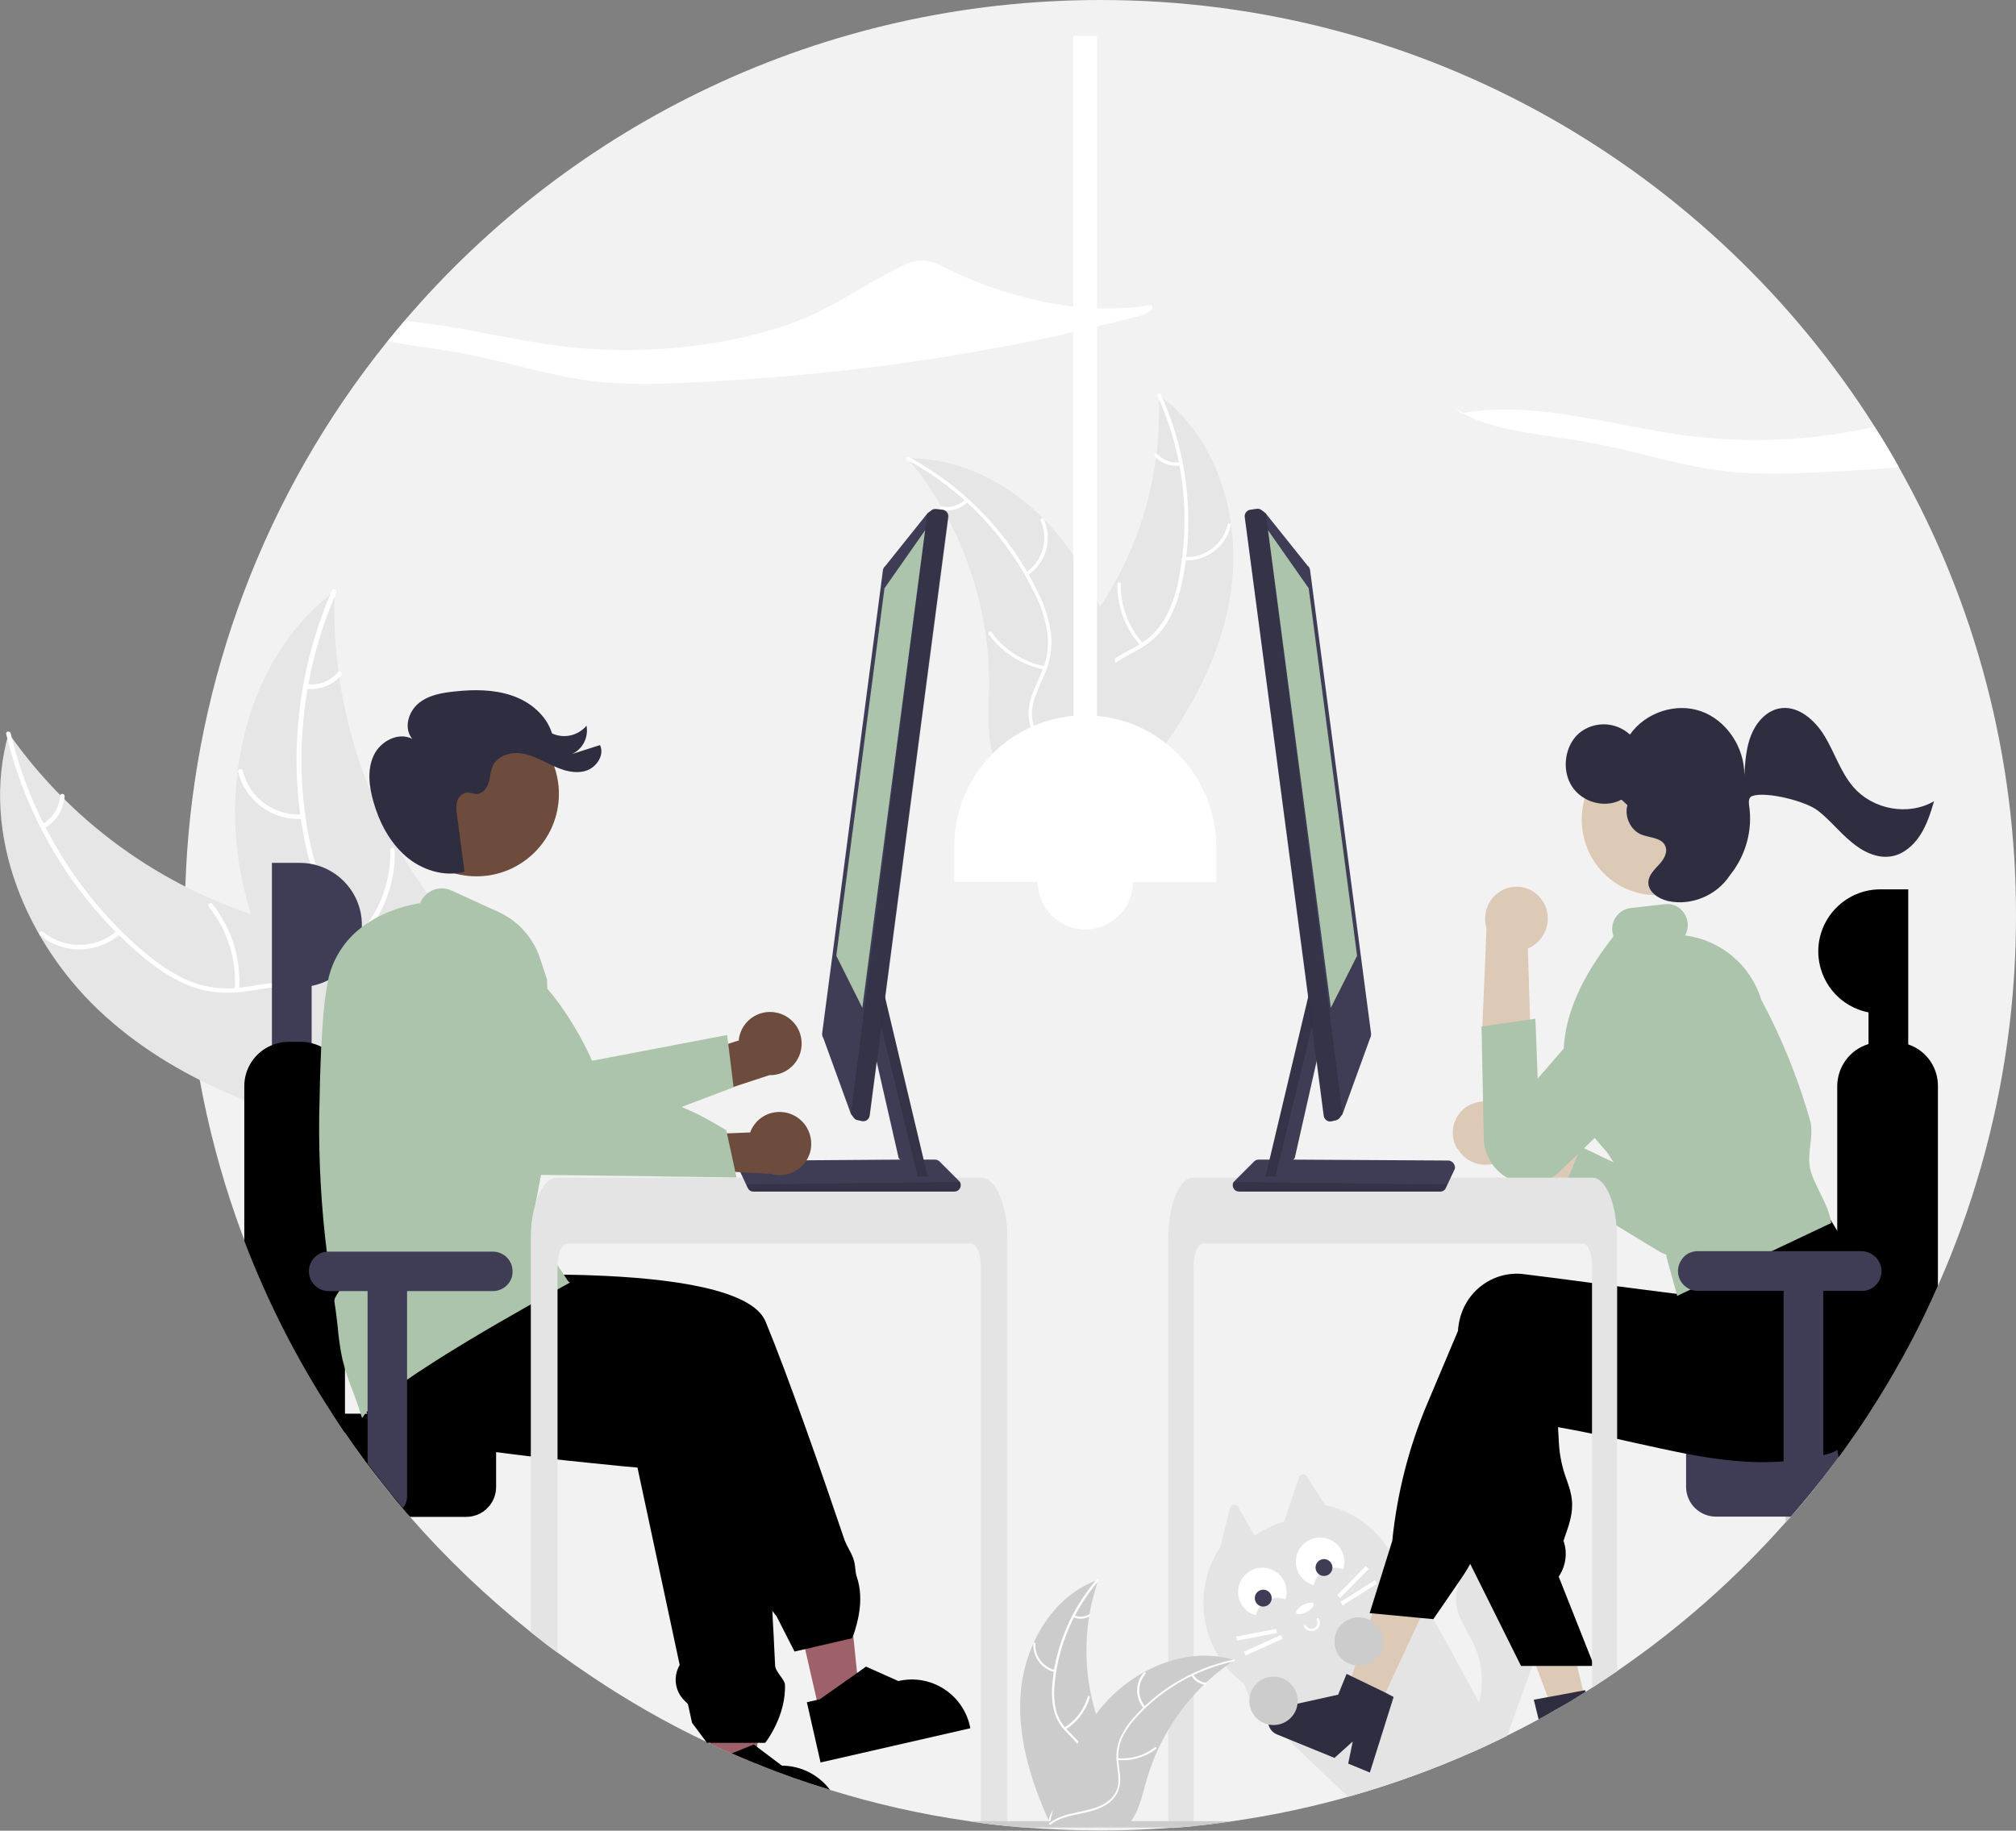 <?xml version="1.0" encoding="utf-8"?>
<!-- Generator: Adobe Illustrator 25.2.1, SVG Export Plug-In . SVG Version: 6.00 Build 0)  -->
<svg version="1.1" xmlns="http://www.w3.org/2000/svg" xmlns:xlink="http://www.w3.org/1999/xlink" x="0px" y="0px"
	 viewBox="0 0 883 802" style="enable-background:new 0 0 883 802;" xml:space="preserve">
<rect x="0" y="0" width="883" height="802" fill="#808080" stroke="none"/>
<style type="text/css">
	.st0{fill:#F2F2F2;}
	.st1{fill:#E4E4E4;}
	.st2{fill:#FFFFFF;}
	.st3{fill:#3F3D56;}
	.st4{fill:#E6E6E6;}
	.st5{fill:#CACACA;}
	.st6{fill:#9E616A;}
	.st7{fill:#6D4C3D;}
	.st8{fill:#ABC4AB;}
	.st9{fill:#2F2E41;}
	.st10{fill:#DCC9B6;}
	.st11{opacity:0.2;fill:#ABC4AB;enable-background:new    ;}
	.st12{opacity:0.17;enable-background:new    ;}
	.st13{fill:#CCCCCC;}
</style>
<g id="e281c6c1-c124-4cbc-b58b-d47b44bee57f">
	<path class="st0" d="M883,401c0.1,74.9-20.8,148.2-60.4,211.8c-1.4,2.2-2.8,4.4-4.2,6.6c-2.6,4-5.3,8-8.1,11.9c0,0,0,0,0,0
		c-1.7,2.4-3.3,4.7-5,7c-2.2,3-4.4,5.9-6.7,8.8c-0.2,0.3-0.5,0.7-0.8,1c-3.9,5.1-8,10-12.2,14.8c-0.5,0.5-0.9,1-1.4,1.6
		c-0.7,0.8-1.4,1.7-2.2,2.5c-21.8,24.6-46.6,46.5-73.8,65.1c-3.6,2.5-7.3,4.9-11,7.3c-0.9,0.6-1.8,1.2-2.8,1.8
		c-0.3,0.2-0.6,0.4-0.8,0.5c-1,0.6-2,1.2-3,1.8c-2,1.2-4,2.4-6,3.6c-1,0.6-2,1.2-3,1.8c0,0,0,0-0.1,0l0,0c-2.5,1.5-5.1,2.9-7.6,4.3
		c-4.6,2.5-9.2,4.9-13.9,7.2c-1.2,0.6-2.3,1.2-3.5,1.7c-3.9,1.9-7.8,3.7-11.8,5.5c-33.3,14.8-68.6,25-104.7,30.2
		c-5.8,0.8-11.5,1.6-17.3,2.1c-2.2,0.2-4.4,0.4-6.7,0.6c-0.9,0.1-1.8,0.2-2.8,0.2c-10.3,0.8-20.8,1.2-31.3,1.2
		c-11.5,0-22.9-0.5-34.1-1.4c-2.4-0.2-4.8-0.4-7.2-0.7c-3.8-0.4-7.5-0.8-11.2-1.3c-1.9-0.2-3.8-0.5-5.6-0.8
		c-20.4-2.9-40.6-7.5-60.3-13.6c-11.2-3.4-22.1-7.4-32.9-11.7c-3.4-1.4-6.8-2.8-10.2-4.3c-3.2-1.4-6.3-2.8-9.4-4.3
		c-0.1,0-0.2-0.1-0.3-0.1c-0.7-0.3-1.4-0.7-2.1-1c-17.2-8.2-33.7-17.7-49.5-28.3c-5.1-3.4-10.1-6.9-15-10.5c-4-2.9-7.8-5.9-11.7-9
		c-19.1-15.2-36.8-32.1-52.9-50.5c-1.1-1.3-2.2-2.6-3.4-3.9c-0.9-1-1.7-2-2.5-3c-4.5-5.4-8.9-10.9-13-16.5c-0.6-0.8-1.1-1.5-1.7-2.3
		c-2.7-3.6-5.3-7.3-7.8-11c-1.9-2.8-3.8-5.6-5.6-8.5C51.3,473.9,61,284.4,169.7,149.5c2.4-3,4.9-5.9,7.4-8.9
		C250.6,54.5,359.9,0,482,0c142.7,0,268,74.6,339.1,186.9c3.7,5.8,7.2,11.7,10.6,17.8C865.5,264.6,883.1,332.2,883,401z"/>
	<path class="st1" d="M676.2,715.8c-5.4,14.9-10.7,29.8-16.1,44.6c-1.2,0.6-2.3,1.2-3.5,1.7c-3.9,1.9-7.8,3.7-11.8,5.5
		c-0.5-1.3-0.8-2.8-0.9-4.2c-0.2-6,2.5-11.6,4-17.4c0-0.2,0.1-0.3,0.1-0.5c2-8.6,1.1-17.7-2.7-25.7c-2.3-4.8-5.5-9.1-6.9-14.2
		c-3.1-11.3,5.1-24.3,16.7-26.4c11.5-2,23.8,7.4,24.7,19C680.3,704.2,678.3,710.1,676.2,715.8z"/>
	<path class="st1" d="M653.5,756.4c-1.9-3.5-3.8-6.9-5.6-10.4c-4.8-8.9-9.6-17.8-14.4-26.6c-1.3-2.4-2.6-4.7-4-7.1
		c-3.5-6.1-7.6-11.9-12.3-17.2c-1.1-1.2-2.2-2.3-3.4-3.4c-0.7-0.7-1.5-1.4-2.2-2c-4.3-3.7-10.2-8.7-16.3-6.7c-1.5,0.5-3,1.2-4.4,2
		c-1.6,0.9-3.2,1.9-4.8,2.8c-3,1.7-6.1,3.4-9.1,5.1c-1.4,0.8-2.7,1.5-4.1,2.3c-1.8,1-3.7,2-5.5,2.9c-0.9,0.5-1.9,1-2.8,1.5
		c-1.9,1-3.8,1.9-5.6,3c-3.6,2.2-6.7,5-9.2,8.4c-0.5,0.7-0.9,1.3-1.4,2c-0.6,0.9-1.1,1.8-1.5,2.8c-0.3,0.7-0.6,1.3-0.9,2
		c-2.5,6.3-2.8,13.3-1,19.8v0c0.1,0.5,0.2,0.9,0.4,1.3c0.2,0.7,0.5,1.5,0.8,2.2c2.1,5.1,5.7,8.9,9.5,12.7c0.4,0.4,0.8,0.8,1.2,1.2
		c5,4.9,10.1,9.8,15.2,14.7c6.1,5.8,12.2,11.7,18.4,17.4c18.6-5.2,36.8-11.8,54.5-19.6c4-1.8,7.9-3.6,11.8-5.5
		C655.6,760.2,654.6,758.3,653.5,756.4z"/>
	<path class="st1" d="M580.4,659.3l-8.2-12.8c-0.8-0.8-2.1-0.7-2.9,0.1c-0.2,0.2-0.3,0.5-0.4,0.8l-6.5,19.2
		c-4.6,1.3-8.9,3.4-12.9,6.2l-7.4-13c-0.8-0.8-2.1-0.8-2.9,0c-0.2,0.2-0.4,0.5-0.5,0.8l-4.3,17.3c-13.4,20.2-7.9,47.6,12.3,61
		c20.2,13.4,47.6,7.9,61-12.3c13.4-20.2,7.9-47.6-12.3-61C590.8,662.6,585.7,660.4,580.4,659.3L580.4,659.3z"/>
	<path class="st2" d="M576.2,714.1c-1.8,1-4.1,0.3-5.1-1.5c-0.1-0.3,0-0.6,0.2-0.7c0.3-0.1,0.6,0,0.7,0.2c0.7,1.3,2.3,1.8,3.6,1.1
		s1.8-2.3,1.1-3.6l0,0c-0.1-0.3,0-0.6,0.2-0.7c0.3-0.1,0.6,0,0.7,0.2C578.7,710.9,578.1,713.1,576.2,714.1z"/>
	
		<ellipse transform="matrix(0.881 -0.473 0.473 0.881 -265.318 354.004)" class="st2" cx="571.5" cy="704.8" rx="4.3" ry="1.7"/>
	<path class="st2" d="M550.1,707.6c1.1-5.2,6.1-8.5,11.3-7.4c0.6,0.1,1.1,0.3,1.6,0.5c1.8-5.6-1.2-11.6-6.8-13.4s-11.6,1.2-13.4,6.8
		s1.2,11.6,6.8,13.4l0,0C549.8,707.5,550,707.5,550.1,707.6z"/>
	<circle class="st3" cx="553.3" cy="700.1" r="3.7"/>
	<path class="st2" d="M575.4,694.4c1.1-5.2,6.1-8.5,11.3-7.4c0.6,0.1,1.1,0.3,1.6,0.5c1.8-5.6-1.2-11.6-6.8-13.4s-11.6,1.2-13.4,6.8
		s1.2,11.6,6.8,13.4l0,0C575.1,694.4,575.2,694.4,575.4,694.4z"/>
	<circle class="st3" cx="579.9" cy="686.7" r="3.7"/>
	
		<rect x="583.7" y="692.6" transform="matrix(0.7 -0.714 0.714 0.7 -317.404 630.718)" class="st2" width="17.8" height="1.8"/>
	
		<rect x="586.2" y="697.2" transform="matrix(0.846 -0.533 0.533 0.846 -280.444 424.393)" class="st2" width="17.8" height="1.8"/>
	
		<rect x="541.5" y="715.2" transform="matrix(0.982 -0.189 0.189 0.982 -125.459 116.981)" class="st2" width="17.8" height="1.8"/>
	
		<rect x="544" y="719.9" transform="matrix(0.912 -0.411 0.411 0.912 -247.199 290.627)" class="st2" width="17.8" height="1.8"/>
	<path class="st4" d="M46,445.1C11.8,414.3-8.9,365.4,3.8,321.2c28.7,41,71,70.4,119.3,83.2c18.7,4.9,39.9,8.3,51.3,23.9
		c7.1,9.7,8.7,22.5,7,34.4c-1.7,11.9-6.3,23.1-11,34.2l0.2,3C125.6,491.1,80.1,475.9,46,445.1z"/>
	<path class="st2" d="M4.7,321.3c8.7,36.7,29.1,70.8,57.9,95.3c6.2,5.3,13,10.1,20.5,13.2c7.4,3,15.5,3.9,23.4,2.7
		c7.4-1,14.8-2.8,22.3-1.9c7.9,0.9,14.5,5.3,19.1,11.7c5.6,7.8,8.1,17.2,10.3,26.4c2.4,10.3,4.7,20.9,11.4,29.3
		c0.8,1-0.8,2.2-1.6,1.2c-11.8-14.6-10.2-34.8-18.7-50.9c-4-7.5-10.3-13.9-18.9-15.5c-7.6-1.4-15.2,0.5-22.7,1.5
		c-7.8,1.1-15.4,0.8-23-1.8c-7.7-2.7-14.7-7.3-21-12.4c-14.2-11.7-26.5-25.6-36.5-41.1C15.9,361.5,7.6,342,2.7,321.5
		C2.4,320.3,4.4,320.1,4.7,321.3L4.7,321.3z"/>
	<path class="st2" d="M52.8,409.1c-10,8.8-24.9,9.1-35.2,0.7c-1-0.8,0.2-2.4,1.2-1.6c9.6,7.9,23.5,7.6,32.7-0.7
		C52.6,406.6,53.8,408.2,52.8,409.1L52.8,409.1z"/>
	<path class="st2" d="M102.8,433.6c0.9-13.1-3.1-26.2-11.4-36.4c-0.8-1,0.8-2.2,1.6-1.2c8.6,10.7,12.7,24.3,11.7,37.9
		C104.7,435.1,102.7,434.8,102.8,433.6z"/>
	<path class="st2" d="M18.6,361c4.5-2.6,7.4-7.2,7.7-12.4c0.1-1.3,2.1-1,2,0.3c-0.4,5.7-3.6,10.8-8.5,13.7c-0.5,0.3-1.1,0.2-1.4-0.2
		C18,362,18.1,361.4,18.6,361L18.6,361z"/>
	<path class="st4" d="M146.6,259c0,0.8-0.1,1.6-0.1,2.5c-0.3,11,0.3,21.9,1.8,32.8c0.1,0.8,0.2,1.7,0.3,2.5
		c3.8,26.2,12.5,51.4,25.5,74.4c5.2,9.1,11.1,17.9,17.6,26.1c9,11.4,19.7,23,24.3,36.4c0.5,1.4,0.9,2.8,1.2,4.2l-42.9,61.5
		c-0.2,0.1-0.3,0.2-0.5,0.3l-1.6,2.5c-0.4-0.4-0.7-0.8-1.1-1.2c-0.2-0.2-0.4-0.5-0.6-0.7c-0.1-0.2-0.3-0.3-0.4-0.5
		c0-0.1-0.1-0.1-0.1-0.1c-0.1-0.1-0.2-0.3-0.4-0.4c-2.1-2.4-4.1-4.8-6.2-7.2c0,0,0,0,0,0c-15.6-18.4-29.8-38.2-40.6-59.6
		c-0.3-0.6-0.7-1.3-1-2c-4.8-9.7-8.8-19.7-11.9-30c-1.7-5.7-3.1-11.4-4.3-17.2c-2.9-15-3.4-30.3-1.5-45.5
		c3.7-30.2,17.1-58.8,40.7-77.5C145.4,259.9,146,259.5,146.6,259z"/>
	<path class="st2" d="M147.3,259.7c-15.1,34.5-19.3,74.1-11.2,110.9c1.8,8,4.3,15.9,8.4,22.9c4.1,6.8,10,12.5,17,16.3
		c6.5,3.7,13.5,6.7,19,11.9c5.8,5.5,8.4,13,8.2,20.8c-0.2,9.6-3.8,18.6-7.7,27.3c-4.3,9.6-8.9,19.5-8.5,30.3c0,1.3-2,1.3-2,0
		c-0.6-18.7,12.8-33.9,15.7-51.9c1.3-8.4,0.2-17.3-5.8-23.7c-5.2-5.7-12.5-8.8-19.1-12.4c-6.9-3.9-12.8-8.6-17.2-15.3
		c-4.5-6.8-7.3-14.7-9.3-22.5c-4.3-17.9-5.8-36.4-4.4-54.8c1.5-21,6.6-41.5,15-60.8C146,257.5,147.8,258.5,147.3,259.7L147.3,259.7z
		"/>
	<path class="st2" d="M132.8,358.7c-13.3,1-25.3-7.7-28.5-20.6c-0.3-1.3,1.7-1.8,2-0.5c2.9,12.1,14.2,20.2,26.6,19.1
		C134.1,356.6,134.1,358.6,132.8,358.7z"/>
	<path class="st2" d="M158,408.3c8.7-9.9,13.3-22.8,12.9-35.9c0-1.3,2-1.3,2,0c0.4,13.7-4.4,27.1-13.5,37.4
		C158.6,410.8,157.1,409.3,158,408.3L158,408.3z"/>
	<path class="st2" d="M134.4,299.7c5.1,0.7,10.3-1.3,13.6-5.2c0.8-1,2.3,0.5,1.4,1.4c-3.7,4.3-9.4,6.5-15.1,5.8c-0.6,0-1-0.5-1-1
		C133.4,300.2,133.8,299.7,134.4,299.7L134.4,299.7z"/>
	<path class="st4" d="M538.5,263.1c6-33-3.9-70.4-31-90.1c1.7,36.4-9.5,72.2-31.6,101.2c-8.6,11.1-19.3,22.6-18.9,36.7
		c0.3,8.7,5,16.9,11.3,22.9c6.3,6.1,14,10.5,21.6,14.8l1.2,1.8C513.2,325.1,532.6,296.1,538.5,263.1z"/>
	<path class="st2" d="M507,173.5c11.5,25.2,14.7,53.5,9.2,80.6c-1.1,5.9-3.1,11.5-5.9,16.8c-2.9,5-7.2,9.2-12.2,12
		c-4.7,2.7-9.8,5-13.7,8.8c-4,4-6.1,9.6-5.8,15.3c0.2,7,3,13.5,5.9,19.8c3.2,7,6.7,14.1,6.5,22c0,1,1.5,0.9,1.5,0
		c0.3-13.7-9.7-24.6-11.9-37.6c-1.1-6.1-0.3-12.6,4-17.3c3.7-4.2,9-6.5,13.8-9.2c5-2.7,9.3-6.6,12.4-11.3c3.1-5.1,5.3-10.7,6.5-16.5
		c3-13.1,3.9-26.6,2.7-39.9c-1.3-15.3-5.2-30.2-11.5-44.1C507.9,171.8,506.7,172.6,507,173.5L507,173.5z"/>
	<path class="st2" d="M518.5,245.5c9.7,0.6,18.4-5.9,20.6-15.3c0.2-0.9-1.2-1.3-1.4-0.4c-2,8.8-10.1,14.8-19.2,14.2
		C517.5,243.9,517.6,245.4,518.5,245.5z"/>
	<path class="st2" d="M500.6,281.8c-6.4-7.2-9.9-16.5-9.7-26c0-1-1.5-0.9-1.5,0c-0.1,10,3.5,19.7,10.2,27.1
		C500.2,283.6,501.3,282.5,500.6,281.8L500.6,281.8z"/>
	<path class="st2" d="M516.8,202.5c-3.7,0.5-7.5-0.9-10-3.7c-0.6-0.7-1.7,0.4-1,1.1c2.8,3.1,6.9,4.6,11,4.1c0.4,0,0.7-0.3,0.7-0.8
		C517.5,202.8,517.2,202.5,516.8,202.5L516.8,202.5z"/>
	<path class="st4" d="M397.6,200.8c0.4,0.5,0.8,0.9,1.1,1.4c5.1,6.2,9.6,12.8,13.6,19.7c0.3,0.5,0.6,1.1,0.9,1.6
		c9.5,16.8,15.7,35.2,18.5,54.2c1.1,7.6,1.6,15.2,1.5,22.9c-0.1,10.6-1.1,22,2.2,31.8c0.3,1,0.7,2,1.2,3l52.1,16.3
		c0.1,0,0.3,0,0.4-0.1l2.1,0.7c0-0.4,0.1-0.8,0.1-1.2c0-0.2,0-0.5,0-0.7c0-0.2,0-0.3,0-0.4c0-0.1,0-0.1,0-0.1c0-0.1,0-0.3,0-0.4
		c0.1-2.3,0.3-4.6,0.4-6.9c0,0,0,0,0,0c0.8-17.5,0.1-35.3-3.2-52.4c-0.1-0.5-0.2-1-0.3-1.6c-1.5-7.7-3.7-15.3-6.5-22.6
		c-1.5-4-3.3-8-5.2-11.8c-5-9.9-11.6-19-19.4-26.9c-15.6-15.7-36.1-26.3-58-26.5C398.7,200.8,398.2,200.8,397.6,200.8z"/>
	<path class="st2" d="M397.5,201.5c24.4,13.3,43.9,33.9,55.9,58.9c2.7,5.3,4.5,11.1,5.4,17c0.7,5.8-0.2,11.6-2.5,17
		c-2.1,5-4.8,9.9-5.6,15.3c-0.8,5.6,0.9,11.3,4.6,15.7c4.4,5.5,10.5,9,16.6,12.3c6.8,3.6,13.8,7.3,18.4,13.6
		c0.6,0.8,1.7-0.1,1.2-0.9c-8-11.1-22.5-13.8-32.2-22.9c-4.5-4.2-7.8-9.9-7.3-16.2c0.5-5.6,3.3-10.6,5.4-15.7
		c2.4-5.2,3.4-10.8,3.1-16.5c-0.6-5.9-2.2-11.7-4.7-17.1c-5.5-12.2-12.9-23.5-21.9-33.5c-10.2-11.4-22.3-21-35.8-28.3
		C397.2,199.7,396.7,201.1,397.5,201.5L397.5,201.5z"/>
	<path class="st2" d="M450,252.1c8.1-5.3,11.2-15.7,7.2-24.6c-0.4-0.9-1.8-0.3-1.4,0.6c3.7,8.2,0.8,17.9-6.7,22.9
		C448.3,251.5,449.2,252.6,450,252.1L450,252.1z"/>
	<path class="st2" d="M457.6,291.9c-9.4-1.9-17.8-7.2-23.4-15c-0.6-0.8-1.7,0.1-1.2,0.9c5.9,8.1,14.6,13.6,24.4,15.5
		C458.4,293.6,458.6,292.1,457.6,291.9L457.6,291.9z"/>
	<path class="st2" d="M422.8,218.8c-2.7,2.7-6.5,3.8-10.2,3.1c-0.9-0.2-1.1,1.3-0.2,1.5c4.1,0.8,8.3-0.4,11.3-3.4
		c0.3-0.3,0.4-0.7,0.1-1C423.6,218.6,423.1,218.6,422.8,218.8z"/>
	<path class="st3" d="M131.3,378c15,0,27.2,12.2,27.2,27.2v0c0,13-9.2,24.2-22,26.7v44.5h-17.4V378H131.3z"/>
	<path class="st5" d="M797.9,638.8v9.3c-4,5.1-8,10-12.2,14.8c-0.5,0.5-0.9,1-1.4,1.6c-0.7,0.8-1.4,1.7-2.2,2.5v-28.2H797.9z"/>
	<path class="st3" d="M751.6,619.3c-7.3,0-13.1,5.9-13.1,13.1v18.9c0,7.3,5.9,13.1,13.1,13.1h32.7c0.5-0.5,0.9-1,1.4-1.6
		c4.2-4.9,8.3-9.8,12.2-14.8c0.3-0.3,0.5-0.7,0.8-1c2.3-2.9,4.5-5.8,6.7-8.8c1.7-2.3,3.4-4.7,5-7c0,0,0,0,0,0
		c2.8-3.9,5.5-7.9,8.1-11.9H751.6z"/>
	<path d="M835.7,457.5c-2-0.7-4.1-1-6.2-1h-5.4c-2,0-3.9,0.3-5.8,0.9c-8.1,2.5-13.6,10-13.6,18.5v157.8c0,0.6,0,1.2,0.1,1.7
		c0.1,1,0.3,2,0.5,3c1.7-2.3,3.4-4.7,5-7c0,0,0,0,0,0c2.8-3.9,5.5-7.9,8.1-11.9c1.4-2.2,2.8-4.4,4.2-6.6
		c9.9-15.9,18.7-32.4,26.2-49.6v-87.4C848.9,467.5,843.6,460.1,835.7,457.5z"/>
	<path class="st5" d="M173.9,638.8v18.8c-4.5-5.4-8.8-10.9-13-16.5c-0.6-0.8-1.1-1.5-1.7-2.3H173.9z"/>
	<path d="M204.3,619.3h-58.7c1.9,2.9,3.7,5.7,5.6,8.5c2.5,3.7,5.1,7.4,7.8,11c0.6,0.8,1.1,1.6,1.7,2.3c4.2,5.6,8.6,11.1,13,16.5
		c0.8,1,1.7,2,2.5,3c1.1,1.3,2.2,2.6,3.4,3.9h24.6c7.3,0,13.1-5.9,13.1-13.1v-18.9C217.5,625.2,211.6,619.3,204.3,619.3z"/>
	<path d="M140.8,458.6c-2.8-1.4-5.8-2.2-9-2.2h-5.4c-2.5,0-5,0.5-7.4,1.5c-7.3,3-12,10.1-12,17.9v67.8c10.1,26.5,23,51.9,38.5,75.7
		c1.9,2.9,3.7,5.7,5.6,8.5v-152C151.3,468.6,147.2,461.9,140.8,458.6z"/>
	<polygon class="st6" points="359.3,751.5 376.9,747.4 369.7,677.6 343.7,683.5 	"/>
	<path d="M375.3,690.9c-0.4-1.2-0.6-2.5-0.7-3.8c-0.1-1.5-0.4-3-0.9-4.5c-0.5-1.3-1.1-2.6-1.8-3.8c-0.3-0.6-0.7-1.3-1-1.9
		c-0.3-0.6-0.6-1.3-0.9-2c-10.3-30.4-24.7-71.8-34.7-96c-5.9-14.2-42-19-76-20.2c-4.2-0.2-8.3-0.2-12.3-0.3c-1.4,0-2.8,0-4.1,0
		c-3.5,0-6.9,0-10.2,0c-0.4,0-0.9,0-1.3,0c-2.4,0-4.7,0.1-7,0.1c-15.4,0.3-26.8,1-28.8,1.1l-18-11.3l-3.5-2.2l-0.4,2.2l-2.8,16.9
		l-4.8,28.8l12.1,3.4l7.9,2.2l46.6,13.1l9.9,2.8l0.1,0l16.7,0l45.6-0.1l2.2,5.8c-3.1,4.8-1.7,11.1,3.1,14.2c0.4,0.2,0.7,0.4,1.1,0.6
		l1.7,0.8l20.8,55.1c0.1,5,1.6,9.8,4.5,13.9c0.4,0.5,0.7,1,1.1,1.5l0.5,0.5l8,15.7l4.8-1.1l20.3-4.7l0.1-0.2c0,0,0.3-0.6,0.7-1.5v0
		C375.2,712,378.8,701.1,375.3,690.9z"/>
	<path d="M424.8,756.1c-3.2-14.1-17.2-22.9-31.2-19.7c-0.1,0-0.1,0-0.2,0l-14.1-6.3l-3.9,2.8l-16.3,11.5l-1.3,0.3l-4.4,1l6,26.4
		l65.6-15L424.8,756.1z"/>
	<path class="st6" d="M337.8,715.5l-6,48.2l-0.2,1.6l-0.9,7.2c-3.4-1.4-6.9-2.8-10.2-4.3c-3.2-1.4-6.3-2.8-9.4-4.3v-48.4
		L337.8,715.5z"/>
	<circle class="st7" cx="208.7" cy="347.8" r="36.1"/>
	<path d="M341.6,733.9c-1-1.4-2-2.8-2.1-4.2c-0.2-4.8-0.5-9.6-0.7-14.3c-0.2-3.3-0.4-6.5-0.5-9.7c0-0.4,0-0.8-0.1-1.2
		c-0.3-5.2,1.2-10.8,2.7-16.1c0.5-1.8,1-3.5,1.4-5.3c1.1-3.9,1.6-8,1.4-12.1c-2.6-32.4-14-62.8-19.1-68
		c-7.8-7.8-43.1-25.8-65.3-36.8c-3.9-2-7.5-3.7-10.4-5.1c-2.6-1.2-4.6-2.2-6-2.9c-1.1-0.5-1.8-0.8-2-1l-0.1-0.1l-8,0.9l-1.3,0.2
		l-7.1,0.8l-46.2,5.2l-7.1,0.8l-10.1,1.1l-9.1,1l-0.3,0l-0.1,0.3c0,0,0,0.1,0,0.2c-1.6,9.9-1.6,20,0,29.8c1.2,6.7,3.4,13.5,7.4,19.3
		c0.5,0.8,1.1,1.5,1.7,2.2c0,0,0,0.1,0.1,0.1c0.1,0.2,0.3,0.3,0.4,0.5v0c4.5,5.3,10.6,9,17.4,10.6c1,0.3,2,0.5,3.1,0.7
		c11.2,2,23.8,3.8,36.2,5.4c5.1,0.7,10.2,1.3,15.1,1.9c9.9,1.2,19,2.1,26.6,2.9c10.6,1.1,18.1,1.8,19.7,1.9l18.5,86.5
		c-3,5.1-2.1,11.5,2.1,15.6l1.5,1.5l1.8,8.2l5.8,7.8l0.7,1h25.6l0.1-0.2c0.1-0.1,9.1-11.7,8.5-25.5
		C343.6,736.7,342.6,735.3,341.6,733.9z"/>
	<path class="st7" d="M340.9,443.8c-7.3-2-14.9,2.3-16.9,9.6c-0.2,0.8-0.4,1.6-0.4,2.4l-30,9.4l1.3,19.6L337,471
		c7.6,0.2,14-5.9,14.1-13.5C351.3,451.1,347.1,445.5,340.9,443.8L340.9,443.8z"/>
	<path class="st8" d="M321.3,476.3l-22.4,8.5l-0.6,1.1c-2.9,5.5-9.7,7.7-15.2,4.9l0,0l0,0l-50.4,19.1c0,0-22.5-22.5-38.5-42.6
		l5.5-33.6c1.3-7.8,3.9-15.3,7.9-22.1c32.8,7.2,51.7,53.1,51.7,53.1l59.2-11.3L321.3,476.3z"/>
	<path class="st9" d="M203.5,381.9c-9,2.4-19-0.8-26-7s-11.5-14.9-14-23.9c-1.9-6.6-2.7-13.9,0.2-20.1s10.8-10.4,16.9-7.2
		c-3.8-4.4-1.9-11.6,2.5-15.4s10.4-4.8,16.2-5.4c8.3-0.9,16.9-0.9,24.9,1.8s15.1,8.6,17.6,16.6c5.2,2.4,11.4,1,15.1-3.4
		c0.9,5.1-1.6,10.2-6.3,12.4l12.2-3.9c2.1,4.4-1.6,9.9-6.3,11.3c-4.7,1.4-9.7-0.1-14.2-2.2s-8.8-4.6-13.6-5.4s-10.5,0.8-12.7,5.1
		c-1.2,2.3-1.2,5-1.9,7.4s-2.4,5-5,5.2c-1.6,0.1-3.2-0.7-4.8-0.6c-2,0.4-3.6,2-4.1,4c-0.4,2-0.4,4,0,6l3.1,23.6L203.5,381.9z"/>
	<path class="st8" d="M248.8,561.2l-1.9-2.9L233,537.4l-0.3-0.4l4.3-22.4l1.3-7l2.9-15.2l-0.9-34.8l-0.6-24.6l-0.1-3.9l-3.1-9.4
		c-3-8.9-9.5-16.2-18-20.1l-20.8-9.5c-5.1-2.3-11.1-0.1-13.4,5c-0.1,0.2-0.2,0.4-0.3,0.6c-2.9,0.4-15.2,2.5-25.7,10.6
		c-7.3,5.6-12.5,13.6-14.5,22.6c0,0.1,0,0.1,0,0.2c-1.4,6.2-2.4,16-3.1,29.3c-0.4,8.8-0.7,19.1-0.9,30.9
		c-0.2,19.7,0.9,39.3,3.3,58.8c0.2,1.9,0.5,3.7,0.7,5.6c0.2,1.6,1.7,3,3.2,4.5c1.3,1.3,2.7,2.7,2.9,3.9c0.2,1.1-0.5,2.2-1.3,3.4
		c-0.1,0.2-0.2,0.3-0.3,0.5c-1,1.5-2.1,3-1.8,4.5c0.6,3.6,1,7.2,1.4,10.7c0.4,4.8,1.1,9.7,2.1,14.4c0.4,1.5,0.8,2.9,1.2,4.4
		c1,3.5,2.3,6.9,3.6,10.2c1.1,2.9,2.2,5.9,3.1,8.9c0.2,0.5,0.4,1.1,0.5,1.6l0.1,0.3l0.3,0h0c0.4-0.7,0.9-1.4,1.4-2
		c0,0,0.1-0.1,0.1-0.1c0.1-0.2,0.3-0.4,0.5-0.5c2.2-2.4,7-6.7,17.4-13.9c2.3-1.6,4.9-3.4,7.9-5.3c10.7-7,25.7-16.1,46.6-27.9
		c5.2-3,10.9-6.1,16.9-9.4L248.8,561.2z"/>
	<path d="M361,781.2c-4.9-4.9-11.6-7.7-18.5-7.7l-10.9-8.2l-1.4-1.1l-9.7,3.9c3.4,1.5,6.8,2.9,10.2,4.3c10.7,4.4,21.7,8.3,32.9,11.7
		C362.8,783.2,362,782.1,361,781.2z"/>
	<path class="st2" d="M480.5,313.6V15.7h-10.4v297.9c-29.5,2.7-52.1,27.4-52.1,57.1v15.6h36.5c0,11.5,9.3,20.9,20.8,20.9
		s20.9-9.3,20.9-20.8v0h36.5v-15.6C532.6,341.1,510,316.3,480.5,313.6z"/>
	<polygon class="st10" points="602.5,750.8 588.8,744.3 607.5,687.4 627.6,697 	"/>
	<path class="st10" d="M693.7,741.6c-4,2.5-8,4.9-12,7.2v0l-0.1,0l0,0l-1.5,0.4l-2.2-5.8l-5.1-13.5l-13.9-36.7l21.6-5.3l1.2,5
		l9.1,37.1l2.6,10.6L693.7,741.6z"/>
	<path class="st10" d="M638.6,503.5c4,6.6,12.6,8.7,19.2,4.8c0.6-0.4,1.3-0.8,1.8-1.3l43,24.7l-1.9-25.4l-40.6-19.6
		c-4.5-4.6-11.6-5.5-17.2-2.2c-6.4,3.9-8.5,12.2-4.7,18.7C638.5,503.3,638.5,503.4,638.6,503.5z"/>
	<path class="st8" d="M684.2,522.4l7.6,4.6l34.2,20.8c9.4,5.9,21.9,3,27.8-6.4l0,0l0,0c2.5-4.2,3.4-9.1,2.5-13.9l-15.2-75.9
		c-2.2-11.4-13.2-18.9-24.6-16.8c-1,0.2-2.1,0.5-3.1,0.8c-10,3.5-15.5,14.2-12.6,24.4l15.9,53.8l-24.3-11.3L684.2,522.4z"/>
	<path d="M824.3,597.2c0,0,0-0.1-0.1-0.3l0-0.1c-0.1-0.4-0.1-0.8-0.2-1.2c-2-10.1-4.7-20.1-7.8-30c-1.9-6-4.4-11.8-7.5-17.3
		c-0.1-0.2-0.2-0.4-0.3-0.5l-0.4-0.6l-3.1,1.1l-0.1,0l-47.3,17.3l-13.7,5l-0.4,0.2l-2.3,9.5l-32.7-4.2l-26.6-3.5l-7.7-1
		c-6.7-0.9-13.5,1-18.8,5.1c-5.6,4.3-9.1,10.7-10,17.6c-0.1,0.8-0.2,1.5-0.2,2.3l-2.3,86.2v0.1l1.1,2.1l22.3,44.8h15.5l9.1,0h7.4
		l-15.5-39.1l0.3-0.5c2.9-4.5,3.6-10.2,1.8-15.2l1.7-5c3.6-10.4,1.9-15.4-0.3-21.7c-1.9-5.1-3.1-10.5-3.4-16l-0.4-7.1
		c9.1,1.6,17.5,3.4,25.7,5.1c2.7,0.6,5.4,1.2,8.1,1.8c7.6,1.7,14.9,3.3,22.1,4.7c14.5,2.8,28.5,4.5,42.8,3.4c0.3,0,0.6,0,0.8-0.1
		c3.5-0.3,7-0.7,10.5-1.4c2-0.4,4-0.8,6-1.2c0.6-0.1,1.1-0.3,1.7-0.4c1.6-0.4,3.1-1,4.5-1.8c2-1.1,3.9-2.5,5.5-4c0,0,0,0,0,0
		c2.8-3.9,5.5-7.9,8.1-11.9c1.4-2.2,2.8-4.4,4.2-6.6C824.6,607.3,825.4,601.7,824.3,597.2z"/>
	<path d="M824.6,581c-0.2-0.6-0.3-1.3-0.5-1.9c-1.6-4.8-3.4-9.5-5.5-14c-2.4-5.2-5.2-10.8-8.6-16.8c-1.6-2.9-3.4-6-5.3-9.1
		c-0.9-1.6-1.9-3.2-2.9-4.8c0-0.1-0.1-0.1-0.1-0.2l-0.3-0.5l-46.8,6.3l-17.4,2.3l-1,8.7l-0.2,2.2c0,0,0,0,0,0l-0.7,5.9v0l-0.9,7.7
		l-0.1,0l-25.8-3.3l-26.6-3.5l-14.3-1.8c-6.7-0.9-13.5,1-18.8,5.1c-5.6,4.3-9.1,10.7-10,17.6c-0.1,0.7-0.2,1.4-0.2,2.1l-13.5,32
		c-8.1,19.1-13.2,39.4-15.3,60l-9.9,31.7l1.4,0.1l21,2l5.5,0.5l12.2-17.8c1.4-2,2.7-4.1,3.9-6.3c2-3.5,3.8-7.1,5.4-10.8l26.4-62.8
		c2,0.4,4.1,0.7,6.1,1c9.3,1.5,18.1,2.7,26.6,3.7c27.7,3.1,51.6,3.3,73,0.7c6-0.7,11.8-1.7,17.4-2.9c2.1-0.4,4.1-0.9,6.1-1.4
		c0.5-0.1,0.9-0.2,1.4-0.3c8.4-2.2,15.1-8.4,17.8-16.7C825.6,590.9,825.8,585.8,824.6,581z"/>
	<ellipse class="st10" cx="725.2" cy="359" rx="32.4" ry="33.1"/>
	<path class="st8" d="M802,535.4c-0.1-0.4-0.1-0.7-0.2-1.1c-0.8-4.1-2.8-8-4.7-11.9c-1.8-3.7-3.6-7.2-4.3-10.6
		c-0.7-3.4-0.3-6.8,0.1-10.1c0.4-3.6,0.9-7.3-0.1-10.9c-5.2-18.3-12.4-36.1-21.4-52.9c-4.6-15.1-17.7-26.1-33.3-28.1
		c0.9-1.7,1.3-3.6,1.1-5.5c-0.3-2.5-1.5-4.7-3.4-6.3c-1.9-1.5-4.2-2.2-6.6-1.9l-15,1.7c-5,0.6-8.6,5.2-8,10.2
		c0.1,0.7,0.3,1.5,0.5,2.2c-14,17.8-21.1,34-21.8,49.3v0c-0.1,1.8-0.1,3.5,0,5.3c0.3,5.7,1.6,11.3,3.7,16.7
		c2.5,6.1,5.9,11.9,10,17.1c0.8,1.1,1.7,2.1,2.6,3.1c0.8,1,1.8,2,2.8,3.2l2.6,4.1l2.5,3.8l13.1,30.2l6.7-0.2l0.9,6.7l0.2,1.5
		l4.3,15.5l0.3,1.2l5.9-2.8l35.3-16.7l26.4-12.5L802,535.4z"/>
	<path class="st11" d="M688.9,481.4c3,7.4,7.2,14.2,12.5,20.1c0.9,1.1,1.9,2.1,2.9,3.2l5.1,8c18.9-14.1,34.2-69.8,34.2-69.8
		l-21.3-4.1L688.9,481.4z"/>
	<path class="st10" d="M676,395.2c3.9,6.7,1.7,15.2-4.8,19.3c-0.6,0.4-1.3,0.7-2,1l1.5,49.6l-21.5-13.5l1.9-45
		c-1.9-6.2,0.6-12.8,6.1-16.2c6.4-3.9,14.8-1.8,18.6,4.6c0,0,0,0,0,0C675.9,395,675.9,395.1,676,395.2z"/>
	<path class="st8" d="M672.5,446.3l-23.6,3.4l1,48.9c0.1,7.1,3.9,13.6,10,17.2l0,0c7.5,4.4,17.1,3.3,23.4-2.7l55.8-53.6
		c8.1-7.7,8.8-20.5,1.6-29l0,0c-7.1-8.5-19.8-9.5-28.3-2.4c-0.2,0.1-0.3,0.3-0.5,0.4c-0.6,0.5-1.1,1-1.6,1.6l-36.8,42.4L672.5,446.3
		z"/>
	<path class="st9" d="M694.3,740.4l-0.9,0.2l-11.8,2.2l-3.8,0.7l-6,1.1l2.1,8.6c2.6-1.4,5.1-2.8,7.6-4.3l0,0l0.1,0v0
		c4.1-2.3,8.1-4.7,12-7.2c0.3-0.2,0.6-0.3,0.8-0.5L694.3,740.4z"/>
	<path class="st9" d="M606.8,741.5l-14.7-7.1l-2.3-1.1l-3.7,9.1l-25.8,5.7c-3.3,0.7-5.4,4-4.7,7.3c0.4,2,1.8,3.6,3.7,4.4l25.2,10.3
		l8-7.2l-2,9.7l9.5,3.9l10.4-33.1L606.8,741.5z"/>
	<path class="st9" d="M811.7,344.7c-5.5-6.4-8.1-14.9-12.5-22.2c-4.4-7.3-12-13.8-20.1-12.1c-5.6,1.2-9.9,6.1-12.1,11.6
		c-2.2,5.5-2.6,11.5-3,17.5c0.1-12.2-7.9-24-18.9-27.9c-11-3.9-24.3,0.4-31.2,10.2c-6.3-5.8-15.9-6-22.4-0.5
		c-6.2,5.5-7.6,16.1-3,23.2s14.5,9.7,21.7,5.8l2.6,2.4c-1.4,5.1,1.4,11,6.1,12.9c3.8,1.5,9.2,1.3,10.6,5.3c1,2.8-0.9,5.8-2.9,7.9
		c-2,2.2-4.3,4.4-4.6,7.3c-0.4,4.5,4.3,7.6,8.5,8.6c10.2,2.3,21.5-2.4,27.3-11.4c0.1-0.2,0.2-0.3,0.4-0.5c6.6-8.5,9.5-19.4,7.9-30
		c-0.3-2.1,0-3.6,1.4-4.1c6.2-2.1,23.5,2.3,28.7,6.4c5.2,4,9.4,9.4,14.5,13.6c5,4.3,11.5,7.6,17.9,6.4c5.1-0.9,9.5-4.7,12.4-9.2
		c2.9-4.5,4.6-9.7,6.1-14.9C835.9,357.5,820.4,354.8,811.7,344.7z"/>
	<path class="st1" d="M708.3,541.9v190.2c-3.6,2.5-7.3,4.9-11,7.3V554.5c0-5.4-1.8-9.7-4-9.7H526.8c-2.2,0-4,4.4-4,9.7V800
		c-2.2,0.2-4.4,0.4-6.7,0.6c-0.9,0.1-1.8,0.2-2.8,0.2c-0.5-1-1-2-1.6-3V541.9c0-1.5,0.1-3,0.2-4.4c0.9-12.5,5.4-21.6,10.6-21.6h175
		c0.6,0,1.3,0.1,1.8,0.4c4.4,1.9,7.8,10,8.7,20.6C708.3,538.5,708.3,540.2,708.3,541.9z"/>
	<path class="st1" d="M441.2,541.9v257.3c-0.2,0.2-0.3,0.5-0.4,0.7c-3.8-0.4-7.5-0.8-11.2-1.3V554.5c0-5.4-1.9-9.7-4.3-9.7H248.5
		c-2.4,0-4.3,4.4-4.3,9.7V724c-4-2.9-7.8-5.9-11.7-9V541.9c0-1.5,0.1-3,0.2-4.4c1-12.5,5.7-21.6,11.3-21.6h185.7
		c0.7,0,1.3,0.1,2,0.4c4.7,1.9,8.3,10,9.3,20.6C441.1,538.5,441.2,540.2,441.2,541.9z"/>
	<polygon class="st3" points="382,456.4 393.6,507.3 401,515.4 406.3,515.4 384.3,422.8 383.2,438.5 383.2,438.5 	"/>
	<path class="st3" d="M420.5,518c0-0.1-0.1-0.2-0.1-0.2c-0.1-0.2-0.3-0.5-0.5-0.6l-1.3-1.3l-7.1-7.1c-0.5-0.5-1.2-0.8-2-0.8h0l-5,0
		l-4.3,0l-6,0l-41,0.3l-26.9,0.2c-1.5,0-2.7,1.3-2.8,2.8c0,0.4,0.1,0.8,0.3,1.2l0.5,1.1l1.1,2.3l1.4,3l0.7,1.5
		c0.5,1,1.4,1.6,2.5,1.6h88c1.6,0,2.8-1.3,2.8-2.9C420.8,518.7,420.7,518.4,420.5,518L420.5,518z"/>
	<path class="st12" d="M326.8,518.9l0.7,1.5c0.5,1,1.4,1.6,2.5,1.6h88c1.6,0,2.8-1.3,2.8-2.9c0-0.4-0.1-0.7-0.2-1.1
		c0-0.1-0.1-0.2-0.1-0.2L326.8,518.9z"/>
	<polygon class="st12" points="383.2,438.5 383.2,438.5 402,515.4 406.3,515.4 384.3,422.8 	"/>
	<path class="st3" d="M412.8,223.3L410,223c-0.8-0.1-1.5,0.1-2.1,0.6l-1.7,1.3l-18.4,23c-0.6,0.5-1,1.2-1.1,1.9l-1,7.8l-25.6,195.1
		c-0.1,0.7,0.1,1.5,0.5,2l12.1,33.3l0.4,0.5l0.8,1.1c0.4,0.6,1,1,1.7,1.1l1.8,0.4c0.8,0.2,1.7,0,2.3-0.4c0.7-0.5,1.1-1.2,1.2-2
		l3.1-23.8v0l2-15.3l1.7-12.9v0l27.6-210.2C415.5,225,414.4,223.5,412.8,223.3L412.8,223.3z"/>
	<path class="st12" d="M406.2,224.8L372.7,488l0.4,0.5l0.8,1.1c0.4,0.6,1,1,1.7,1.1l1.8,0.4c1.6,0.4,3.1-0.6,3.5-2.1
		c0-0.1,0-0.2,0.1-0.3l34.5-262.2c0.2-1.6-0.9-3-2.5-3.2L410,223c-0.8-0.1-1.5,0.1-2.1,0.6L406.2,224.8z"/>
	<polygon class="st8" points="405.2,232.3 387.4,257.7 366.3,418.7 377.7,441.5 	"/>
	<polygon class="st3" points="578.6,456.4 567.1,507.3 559.7,515.4 554.3,515.4 576.3,422.8 577.4,438.5 577.4,438.5 	"/>
	<path class="st3" d="M634.4,508.4l-67.9-0.4l-6,0l-4.3,0l-5,0h0c-0.7,0-1.4,0.3-1.9,0.8l-8.5,8.5c-0.2,0.2-0.3,0.4-0.5,0.6
		c-0.1,0.1-0.1,0.1-0.1,0.2c-0.6,1.4,0,3.1,1.5,3.7c0.3,0.1,0.7,0.2,1.1,0.2h88c1.1,0,2.1-0.6,2.5-1.6l0.7-1.5l1.4-3l1.6-3.4
		c0.2-0.4,0.3-0.8,0.3-1.2C637.1,509.7,635.9,508.5,634.4,508.4z"/>
	<path class="st12" d="M633.8,518.9l-0.7,1.5c-0.5,1-1.4,1.6-2.5,1.6h-88c-1.6,0-2.8-1.3-2.8-2.9c0-0.4,0.1-0.7,0.2-1.1
		c0-0.1,0.1-0.2,0.1-0.2L633.8,518.9z"/>
	<polygon class="st12" points="577.4,438.5 577.4,438.5 558.6,515.4 554.3,515.4 576.3,422.8 	"/>
	<path class="st3" d="M600.5,452.6l-26.7-202.9c-0.1-0.8-0.5-1.5-1.1-1.9l-18.4-23l-1.7-1.3c-0.6-0.5-1.4-0.7-2.1-0.6l-2.8,0.4
		c-1.6,0.2-2.7,1.7-2.5,3.2l0,0L573,436.8v0l1.7,12.9l2,15.3v0l3.1,23.8c0.1,0.8,0.6,1.6,1.2,2c0.7,0.5,1.5,0.6,2.3,0.4l1.8-0.4
		c0.7-0.2,1.3-0.6,1.7-1.1l0.8-1.1l0.4-0.5l12.1-33.3C600.5,454.1,600.6,453.3,600.5,452.6z"/>
	<path class="st12" d="M554.4,224.8L588,488l-0.4,0.5l-0.8,1.1c-0.4,0.6-1,1-1.7,1.1l-1.8,0.4c-1.6,0.4-3.1-0.6-3.5-2.1
		c0-0.1,0-0.2-0.1-0.3l-34.5-262.2c-0.2-1.6,0.9-3,2.5-3.2l2.8-0.4c0.8-0.1,1.5,0.1,2.1,0.6L554.4,224.8z"/>
	<polygon class="st8" points="555.4,232.3 573.2,257.7 594.4,418.7 582.9,441.5 	"/>
	<path class="st3" d="M224.5,556.9c0,0.5,0,1-0.1,1.5c0,0.2-0.1,0.5-0.1,0.7c-1,3.8-4.5,6.5-8.4,6.5h-37.6v89.8
		c0,1.9-0.6,3.7-1.8,5.2c-0.9-1-1.7-2-2.5-3c-4.5-5.4-8.9-10.9-13-16.5v-75.5H144c-4.8,0-8.7-3.9-8.7-8.7c0-4.5,3.5-8.3,8-8.6
		c0.2,0,0.5,0,0.7,0h71.8C220.6,548.3,224.5,552.1,224.5,556.9z"/>
	<path class="st3" d="M824.1,556.9c0,3.6-2.2,6.8-5.6,8.1c-0.8,0.3-1.6,0.5-2.4,0.5c-0.2,0-0.5,0-0.7,0h-16.8v81.5
		c-0.2,0.3-0.5,0.7-0.8,1c-4,5.1-8,10-12.2,14.8c-2.7-1.5-4.4-4.4-4.4-7.5v-89.8h-37.6c-1.1,0-2.2-0.2-3.2-0.6
		c-2.6-1.1-4.6-3.3-5.2-6.1v0c-0.5-2-0.2-4.1,0.7-5.9c0,0,0,0,0,0c0.4-0.8,0.9-1.5,1.5-2.2c1.6-1.7,3.9-2.6,6.2-2.6h71.8
		C820.2,548.3,824.1,552.1,824.1,556.9L824.1,556.9z"/>
	<path d="M823.6,389.6c-15,0-27.2,12.2-27.2,27.2c0,0,0,0,0,0v0c0,13,9.2,24.2,22,26.7V488h17.4v-98.4H823.6z"/>
	<path class="st7" d="M348.4,489c-6.5-3.8-15-1.7-18.8,4.9c-0.4,0.7-0.8,1.4-1,2.2l-31.4,1.2l-4.2,14.6l44.6,2.3
		c7.3,2.2,15-2,17.2-9.3C356.5,498.7,353.9,492.2,348.4,489L348.4,489z"/>
	<path class="st8" d="M322.6,515.8l-32.2-0.4l-4.1-0.1l-65.6-0.8c0,0-17.8-17-33.3-34.5l2.2-15.7c2.1-15.4,9.8-29.6,21.5-39.8
		c22.2,14.8,35.1,44.2,35.1,44.2l21.6,9.7l0,0c15.2,0.7,30,5,43.2,12.6l7.1,4.1L322.6,515.8z"/>
	<path class="st13" d="M423.9,797.8h116.3c-7.9,1.2-15.9,2.1-24,2.8h-68.2C439.8,799.9,431.8,799,423.9,797.8z"/>
	<path class="st13" d="M447.3,739.3c2.3-20.3,14.5-40.5,33.8-47.3c-7.3,21-7,43.9,0.9,64.6c3.1,8,7.3,16.6,4.6,24.7
		c-1.7,5.1-5.9,9-10.6,11.5c-4.7,2.5-10,3.7-15.2,4.9l-1,0.9C451.3,779.9,445,759.6,447.3,739.3z"/>
	<path class="st2" d="M481.3,692.4c-11.1,12.8-17.9,28.7-19.4,45.5c-0.4,3.6-0.2,7.3,0.5,10.8c0.8,3.4,2.6,6.6,5.1,9.2
		c2.3,2.4,4.9,4.6,6.5,7.6c1.6,3.1,1.9,6.7,0.7,9.9c-1.4,4.1-4.1,7.4-6.9,10.5c-3.1,3.5-6.4,7.1-7.6,11.7c-0.2,0.6-1,0.3-0.9-0.3
		c2.2-8,9.9-12.7,13.5-19.9c1.7-3.4,2.4-7.3,0.7-10.8c-1.5-3.1-4.1-5.4-6.4-7.8c-2.5-2.4-4.3-5.5-5.3-8.8c-0.9-3.5-1.2-7.2-1-10.8
		c0.5-8.2,2.4-16.2,5.4-23.8c3.4-8.7,8.3-16.7,14.4-23.8C481,691.3,481.6,691.9,481.3,692.4L481.3,692.4z"/>
	<path class="st2" d="M462,732.5c-5.8-1.3-9.7-6.6-9.4-12.5c0-0.2,0.2-0.4,0.5-0.4c0.2,0,0.4,0.2,0.4,0.4
		c-0.4,5.5,3.4,10.4,8.7,11.6C462.9,731.7,462.6,732.6,462,732.5L462,732.5z"/>
	<path class="st2" d="M466.2,756.8c5-3.1,8.6-7.9,10.2-13.5c0.2-0.6,1-0.3,0.9,0.3c-1.7,5.9-5.5,10.9-10.7,14.1
		C466.1,757.9,465.7,757.1,466.2,756.8z"/>
	<path class="st2" d="M470.5,707.6c2.1,1,4.5,0.8,6.5-0.4c0.5-0.3,0.9,0.5,0.4,0.8c-2.2,1.3-4.8,1.5-7.2,0.5
		c-0.2-0.1-0.4-0.3-0.3-0.6C470,707.7,470.3,707.6,470.5,707.6L470.5,707.6z"/>
	<path class="st13" d="M540.5,727.4c-0.3,0.2-0.6,0.4-0.9,0.6c-4,2.7-7.8,5.8-11.4,9.1c-0.3,0.3-0.6,0.5-0.8,0.8
		c-8.4,8.2-15.3,17.8-20.2,28.5c-2,4.2-3.6,8.6-4.9,13.1c-1.8,6.2-3.2,13.1-6.8,18.2c-0.4,0.5-0.8,1-1.2,1.5l-33.3,0.4
		c-0.1,0-0.2-0.1-0.2-0.1l-1.3,0.1c0.1-0.2,0.1-0.5,0.2-0.7c0-0.1,0.1-0.3,0.1-0.4c0-0.1,0-0.2,0.1-0.3c0,0,0-0.1,0-0.1
		c0-0.1,0-0.2,0.1-0.2c0.3-1.4,0.6-2.7,1-4.1c0,0,0,0,0,0c2.5-10.4,6.2-20.5,11-30.1c0.1-0.3,0.3-0.6,0.5-0.9
		c2.2-4.2,4.8-8.3,7.7-12.1c1.6-2.1,3.3-4.1,5.1-6c4.7-4.9,10.1-9.1,16-12.3c11.9-6.5,25.7-9.1,38.5-5.4
		C539.8,727.2,540.2,727.3,540.5,727.4z"/>
	<path class="st2" d="M540.4,727.8c-16.5,3.5-31.6,12.2-42.9,24.7c-2.5,2.7-4.5,5.7-6.1,9c-1.4,3.3-1.9,6.8-1.5,10.4
		c0.3,3.3,1.1,6.6,0.6,9.9c-0.5,3.4-2.5,6.5-5.4,8.4c-3.5,2.4-7.7,3.4-11.8,4.3c-4.6,0.9-9.4,1.8-13.1,4.8c-0.5,0.4-1-0.4-0.5-0.7
		c6.6-5.1,15.5-4.2,22.8-7.8c3.4-1.7,6.3-4.4,7.1-8.2c0.7-3.3-0.1-6.8-0.4-10.1c-0.5-3.4-0.1-6.9,1.1-10.2c1.4-3.4,3.3-6.5,5.7-9.2
		c5.3-6.2,11.6-11.5,18.6-15.8c8-4.9,16.7-8.4,25.8-10.3C540.9,726.8,541,727.7,540.4,727.8L540.4,727.8z"/>
	<path class="st2" d="M500.9,748.3c-3.8-4.5-3.8-11.1,0.1-15.6c0.4-0.4,1.1,0.1,0.7,0.6c-3.6,4.2-3.6,10.3,0,14.5
		C502,748.2,501.3,748.7,500.9,748.3z"/>
	<path class="st2" d="M489.5,770.2c5.8,0.6,11.6-1.1,16.3-4.7c0.5-0.4,1,0.4,0.5,0.7c-4.9,3.7-10.9,5.4-17,4.8
		C488.8,771,489,770.2,489.5,770.2L489.5,770.2z"/>
	<path class="st2" d="M522.6,733.5c1.1,2,3.1,3.4,5.4,3.6c0.6,0,0.4,0.9-0.1,0.9c-2.5-0.2-4.8-1.7-6-3.9c-0.1-0.2-0.1-0.5,0.1-0.6
		C522.2,733.3,522.5,733.3,522.6,733.5z"/>
	<circle class="st13" cx="557.8" cy="745.1" r="10.6"/>
	<circle class="st13" cx="595.1" cy="719.1" r="10.6"/>
	<path class="st2" d="M498,138.7c-62.3,16.4-131.3,26.4-201.5,29.1c-10.3,0.6-20.6,0.5-30.9-0.2c-22.6-1.9-41.9-9-63.5-12.9
		c-10.4-1.9-21.9-3.2-32.3-5.2c2.4-3,4.9-5.9,7.4-8.9c22.5,1.9,45.3,8.1,68.1,11c38.7,4.9,82-0.6,111.4-14.1
		c14.2-6.6,25.1-14.8,39.3-21.4c1.9-1,4-1.6,6.2-1.9c4.5-0.4,8.4,1.4,11.6,3c23.8,12,58.3,21.8,90.4,16.4
		C506.4,135.5,501.9,137.7,498,138.7z"/>
	<path class="st2" d="M639.8,181c0.3-0.1,0.6-0.1,0.9-0.1c-1.2-0.8-2.4-1.6-3.5-2.6L639.8,181z"/>
	<path class="st2" d="M831.7,204.7c-13.4,1.1-26.8,1.9-40.4,2.4c-10.3,0.6-20.6,0.5-30.9-0.2c-22.6-1.9-41.9-9-63.5-12.9
		c-19.8-3.6-43.8-5.3-56.3-13.1c32.4-5.6,66,5.8,99.4,10.1c27,3.3,54.4,2,81-4C824.8,192.7,828.4,198.6,831.7,204.7z"/>
</g>
<g id="Layer_1">
</g>
</svg>
